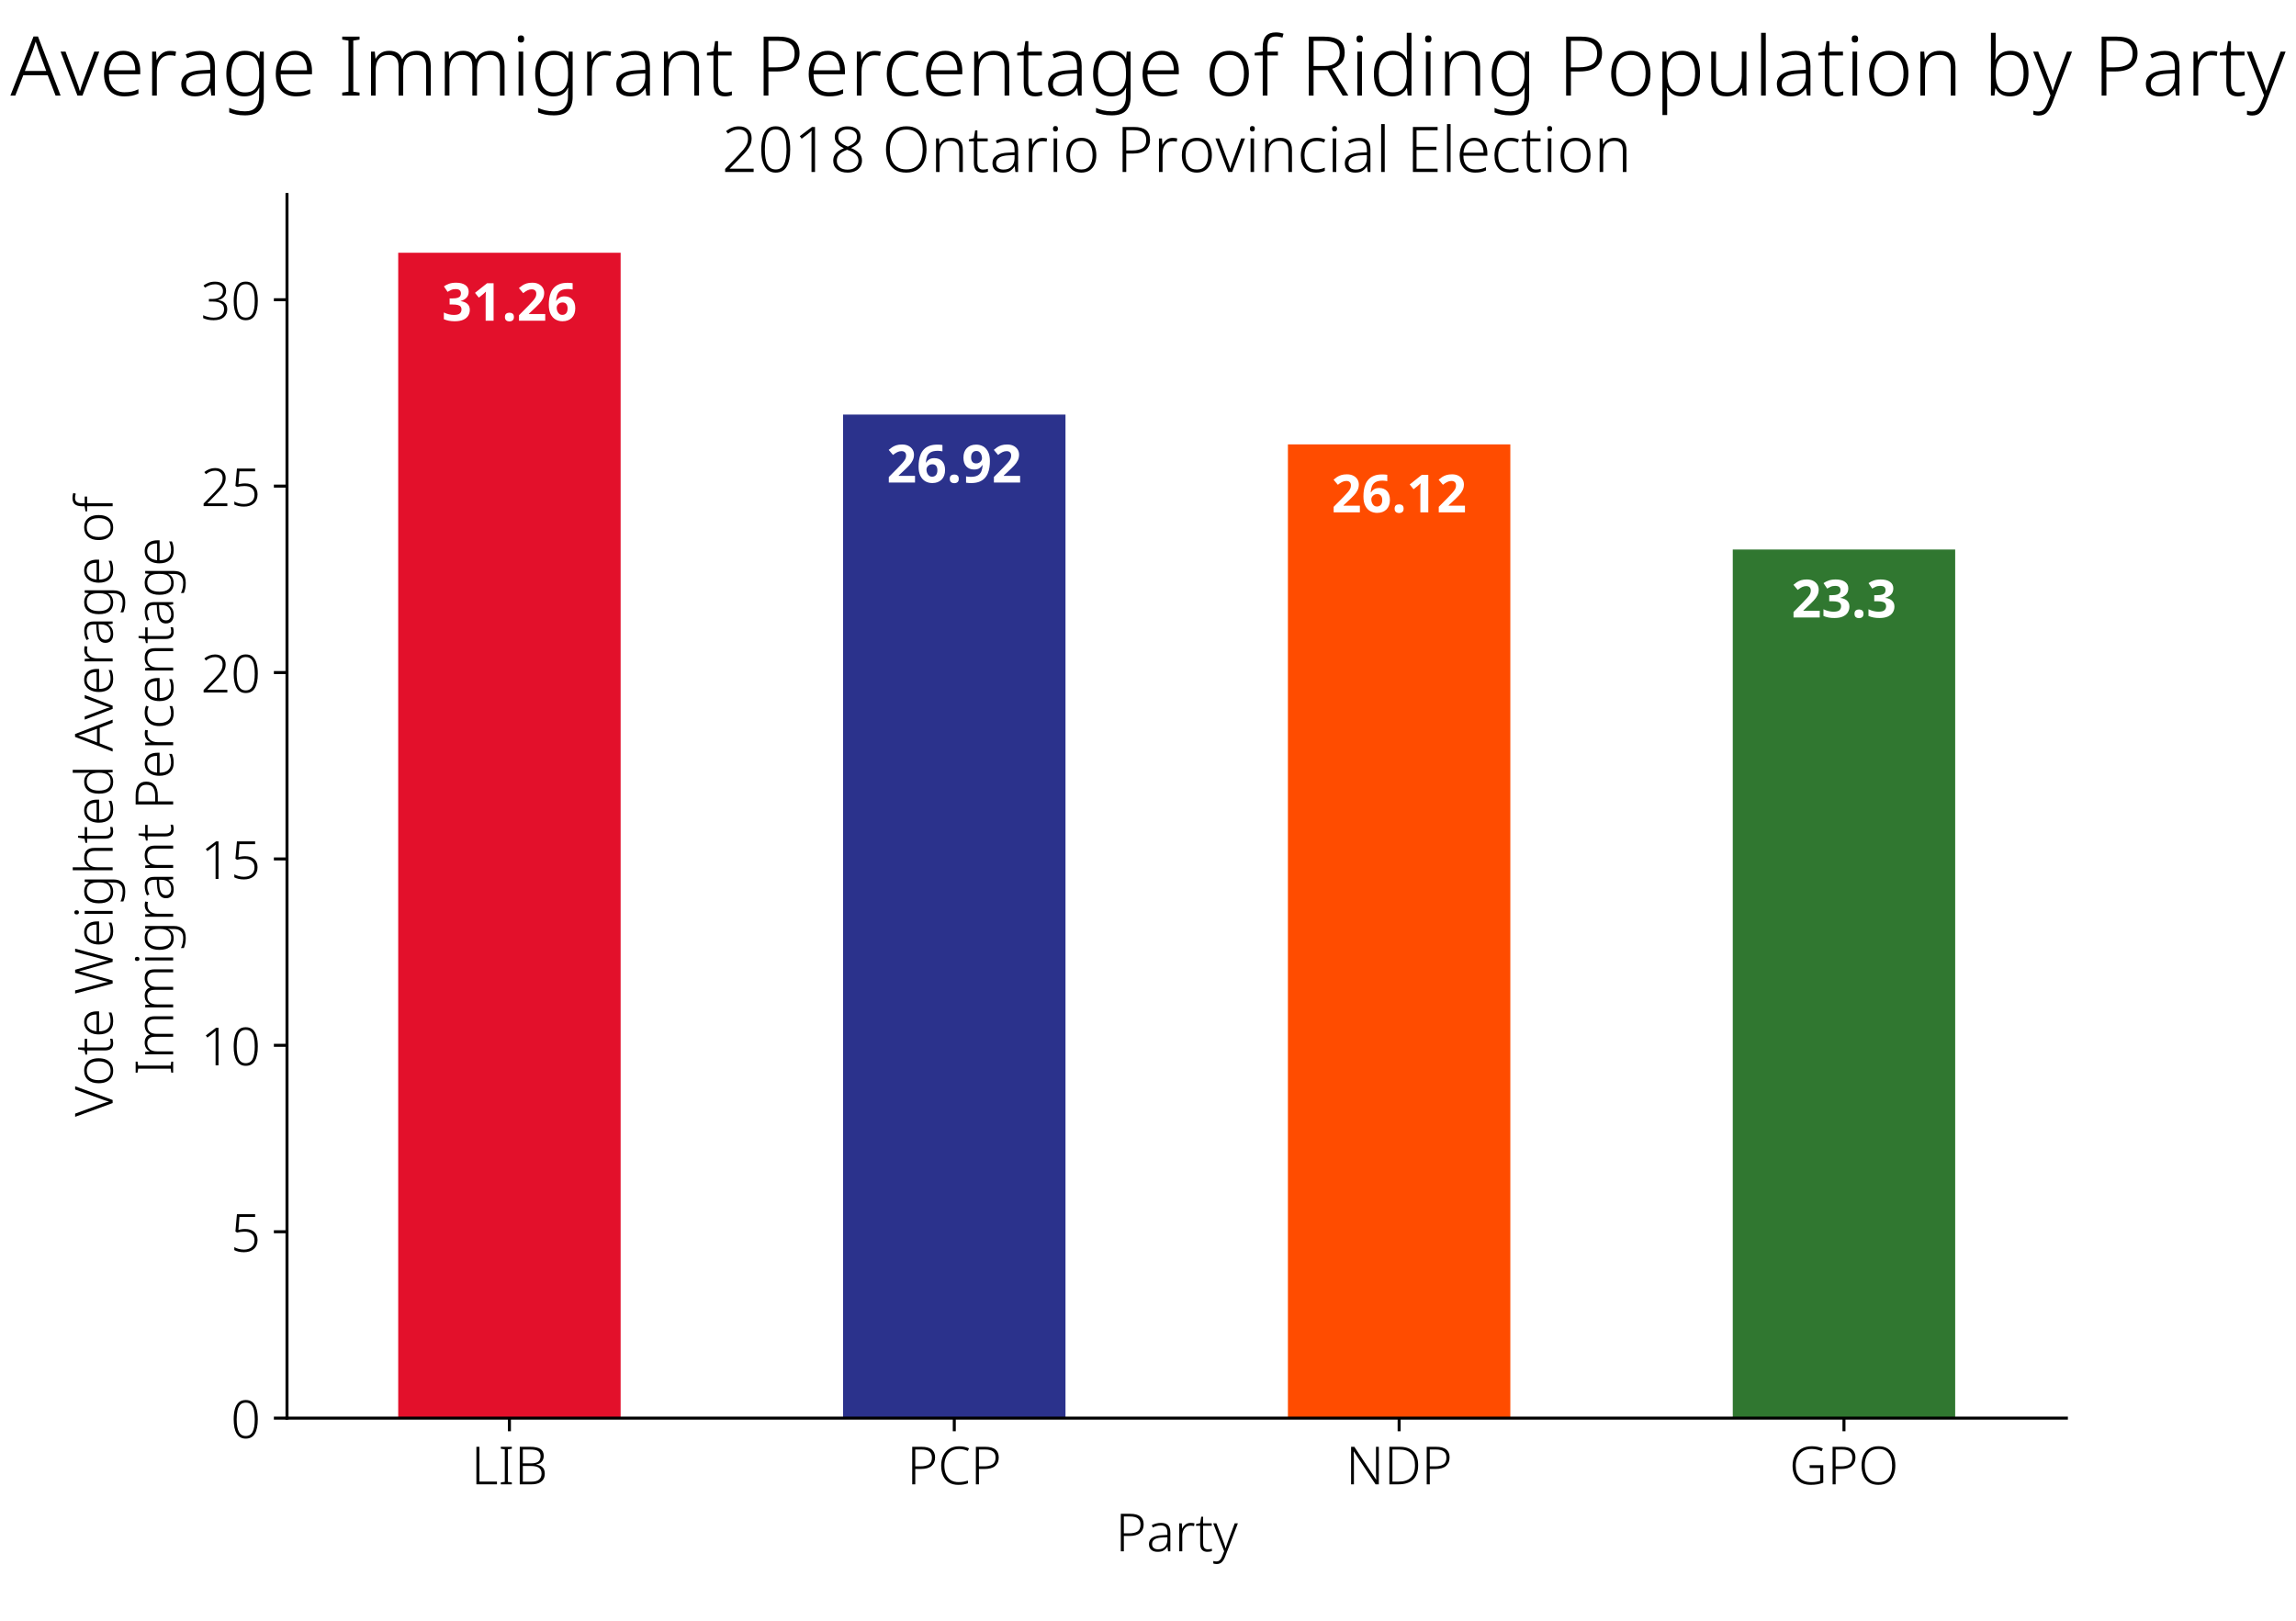 <?xml version="1.0" encoding="utf-8" standalone="no"?>
<!DOCTYPE svg PUBLIC "-//W3C//DTD SVG 1.1//EN"
  "http://www.w3.org/Graphics/SVG/1.1/DTD/svg11.dtd">
<!-- Created with matplotlib (http://matplotlib.org/) -->
<svg height="432pt" version="1.1" viewBox="0 0 612 432" width="612pt" xmlns="http://www.w3.org/2000/svg" xmlns:xlink="http://www.w3.org/1999/xlink">
 <defs>
  <style type="text/css">
*{stroke-linecap:butt;stroke-linejoin:round;}
  </style>
 </defs>
 <g id="figure_1">
  <g id="patch_1">
   <path d="M 0 432 
L 612 432 
L 612 0 
L 0 0 
z
" style="fill:#ffffff;"/>
  </g>
  <g id="axes_1">
   <g id="patch_2">
    <path d="M 76.5 378 
L 550.8 378 
L 550.8 51.84 
L 76.5 51.84 
z
" style="fill:#ffffff;"/>
   </g>
   <g id="patch_3">
    <path clip-path="url(#pc175865edb)" d="M 106.144 378 
L 165.431 378 
L 165.431 67.371 
L 106.144 67.371 
z
" style="fill:#e3102b;"/>
   </g>
   <g id="patch_4">
    <path clip-path="url(#pc175865edb)" d="M 224.719 378 
L 284.006 378 
L 284.006 110.498 
L 224.719 110.498 
z
" style="fill:#2b328c;"/>
   </g>
   <g id="patch_5">
    <path clip-path="url(#pc175865edb)" d="M 343.294 378 
L 402.581 378 
L 402.581 118.447 
L 343.294 118.447 
z
" style="fill:#ff4c00;"/>
   </g>
   <g id="patch_6">
    <path clip-path="url(#pc175865edb)" d="M 461.869 378 
L 521.156 378 
L 521.156 146.469 
L 461.869 146.469 
z
" style="fill:#307730;"/>
   </g>
   <g id="matplotlib.axis_1">
    <g id="xtick_1">
     <g id="line2d_1">
      <defs>
       <path d="M 0 0 
L 0 3.5 
" id="mada74c8086" style="stroke:#000000;stroke-width:0.8;"/>
      </defs>
      <g>
       <use style="stroke:#000000;stroke-width:0.8;" x="135.787" xlink:href="#mada74c8086" y="378"/>
      </g>
     </g>
     <g id="text_1">
      <!-- LIB -->
      <defs>
       <path d="M 10 0 
L 10 71.406 
L 15.797 71.406 
L 15.797 5.203 
L 49.203 5.203 
L 49.203 0 
z
" id="NotoSans-Light-4c"/>
       <path d="M 26 0 
L 5 0 
L 5 3.594 
L 12.594 4.703 
L 12.594 66.594 
L 5 67.797 
L 5 71.406 
L 26 71.406 
L 26 67.797 
L 18.406 66.594 
L 18.406 4.703 
L 26 3.594 
z
" id="NotoSans-Light-49"/>
       <path d="M 10 71.406 
L 29.797 71.406 
Q 43 71.406 49.297 67.297 
Q 55.594 63.203 55.594 54 
Q 55.594 47.797 52 43.391 
Q 48.406 39 41.703 37.797 
L 41.703 37.406 
Q 49.5 36.203 53.547 32.047 
Q 57.594 27.906 57.594 20.297 
Q 57.594 13.406 54.438 8.906 
Q 51.297 4.406 45.641 2.203 
Q 40 0 32.594 0 
L 10 0 
z
M 15.797 39.906 
L 31.094 39.906 
Q 40.906 39.906 45.25 43.297 
Q 49.594 46.703 49.594 53.406 
Q 49.594 60.297 44.891 63.297 
Q 40.203 66.297 29.797 66.297 
L 15.797 66.297 
z
M 15.797 34.906 
L 15.797 5 
L 32.094 5 
Q 51.5 5 51.5 20.594 
Q 51.5 28 46.547 31.453 
Q 41.594 34.906 31.203 34.906 
z
" id="NotoSans-Light-42"/>
      </defs>
      <g transform="translate(125.582 395.64)scale(0.14 -0.14)">
       <use xlink:href="#NotoSans-Light-4c"/>
       <use x="51.5" xlink:href="#NotoSans-Light-49"/>
       <use x="82.6" xlink:href="#NotoSans-Light-42"/>
      </g>
     </g>
    </g>
    <g id="xtick_2">
     <g id="line2d_2">
      <g>
       <use style="stroke:#000000;stroke-width:0.8;" x="254.363" xlink:href="#mada74c8086" y="378"/>
      </g>
     </g>
     <g id="text_2">
      <!-- PCP -->
      <defs>
       <path d="M 27.797 71.406 
Q 53.5 71.406 53.5 51.203 
Q 53.5 40.906 46.844 35.047 
Q 40.203 29.203 26.203 29.203 
L 15.797 29.203 
L 15.797 0 
L 10 0 
L 10 71.406 
z
M 27.203 66.297 
L 15.797 66.297 
L 15.797 34.203 
L 25.594 34.203 
Q 36 34.203 41.75 37.844 
Q 47.5 41.5 47.5 50.906 
Q 47.5 58.906 42.547 62.594 
Q 37.594 66.297 27.203 66.297 
z
" id="NotoSans-Light-50"/>
       <path d="M 40.406 67.203 
Q 31.594 67.203 25.297 63.25 
Q 19 59.297 15.641 52.25 
Q 12.297 45.203 12.297 35.797 
Q 12.297 26.203 15.344 19.094 
Q 18.406 12 24.406 8.094 
Q 30.406 4.203 39.406 4.203 
Q 44.594 4.203 48.938 5 
Q 53.297 5.797 57.203 7 
L 57.203 2 
Q 53.5 0.594 49.047 -0.203 
Q 44.594 -1 38.797 -1 
Q 28 -1 20.75 3.594 
Q 13.5 8.203 9.844 16.5 
Q 6.203 24.797 6.203 35.906 
Q 6.203 46.5 10.25 54.75 
Q 14.297 63 21.938 67.703 
Q 29.594 72.406 40.406 72.406 
Q 50.906 72.406 59.203 68.406 
L 56.906 63.406 
Q 49.094 67.203 40.406 67.203 
z
" id="NotoSans-Light-43"/>
      </defs>
      <g transform="translate(241.755 395.64)scale(0.14 -0.14)">
       <use xlink:href="#NotoSans-Light-50"/>
       <use x="58.9" xlink:href="#NotoSans-Light-43"/>
       <use x="121.2" xlink:href="#NotoSans-Light-50"/>
      </g>
     </g>
    </g>
    <g id="xtick_3">
     <g id="line2d_3">
      <g>
       <use style="stroke:#000000;stroke-width:0.8;" x="372.938" xlink:href="#mada74c8086" y="378"/>
      </g>
     </g>
     <g id="text_3">
      <!-- NDP -->
      <defs>
       <path d="M 62.797 0 
L 56.594 0 
L 15.297 62.406 
L 15 62.406 
Q 15.203 58.5 15.297 54.141 
Q 15.406 49.797 15.406 45 
L 15.406 0 
L 10 0 
L 10 71.406 
L 16.203 71.406 
L 57.406 9.203 
L 57.797 9.203 
Q 57.594 12.297 57.5 17.141 
Q 57.406 22 57.406 26.094 
L 57.406 71.406 
L 62.797 71.406 
z
" id="NotoSans-Light-4e"/>
       <path d="M 64.797 36.406 
Q 64.797 18.406 55.297 9.203 
Q 45.797 0 27.594 0 
L 10 0 
L 10 71.406 
L 29.797 71.406 
Q 46.797 71.406 55.797 62.453 
Q 64.797 53.5 64.797 36.406 
z
M 58.797 36.203 
Q 58.797 66.297 28.703 66.297 
L 15.797 66.297 
L 15.797 5.094 
L 27.203 5.094 
Q 58.797 5.094 58.797 36.203 
z
" id="NotoSans-Light-44"/>
      </defs>
      <g transform="translate(358.734 395.64)scale(0.14 -0.14)">
       <use xlink:href="#NotoSans-Light-4e"/>
       <use x="72.9" xlink:href="#NotoSans-Light-44"/>
       <use x="144" xlink:href="#NotoSans-Light-50"/>
      </g>
     </g>
    </g>
    <g id="xtick_4">
     <g id="line2d_4">
      <g>
       <use style="stroke:#000000;stroke-width:0.8;" x="491.512" xlink:href="#mada74c8086" y="378"/>
      </g>
     </g>
     <g id="text_4">
      <!-- GPO -->
      <defs>
       <path d="M 38.703 36.406 
L 64.594 36.406 
L 64.594 3.203 
Q 59.406 1.094 53.594 0.047 
Q 47.797 -1 41 -1 
Q 24 -1 15.094 8.703 
Q 6.203 18.406 6.203 35.594 
Q 6.203 46.406 10.547 54.75 
Q 14.906 63.094 23.094 67.797 
Q 31.297 72.5 42.797 72.5 
Q 48.594 72.5 53.891 71.391 
Q 59.203 70.297 63.797 68.203 
L 61.406 63 
Q 52.297 67.297 42.406 67.297 
Q 33 67.297 26.25 63.297 
Q 19.5 59.297 15.844 52.141 
Q 12.203 45 12.203 35.594 
Q 12.203 20.203 19.844 12.141 
Q 27.5 4.094 42.203 4.094 
Q 47.406 4.094 51.453 4.844 
Q 55.5 5.594 58.797 6.703 
L 58.797 31.094 
L 38.703 31.094 
z
" id="NotoSans-Light-47"/>
       <path d="M 70.5 35.797 
Q 70.5 24.906 66.891 16.594 
Q 63.297 8.297 56.141 3.641 
Q 49 -1 38.406 -1 
Q 27.594 -1 20.438 3.641 
Q 13.297 8.297 9.75 16.641 
Q 6.203 25 6.203 35.906 
Q 6.203 46.797 9.844 55 
Q 13.5 63.203 20.75 67.844 
Q 28 72.5 38.703 72.5 
Q 49 72.5 56.047 68.047 
Q 63.094 63.594 66.797 55.391 
Q 70.5 47.203 70.5 35.797 
z
M 12.297 35.797 
Q 12.297 26.297 15.094 19.141 
Q 17.906 12 23.703 8.047 
Q 29.5 4.094 38.406 4.094 
Q 47.406 4.094 53.156 8.047 
Q 58.906 12 61.656 19.094 
Q 64.406 26.203 64.406 35.797 
Q 64.406 50.594 57.953 58.938 
Q 51.5 67.297 38.703 67.297 
Q 29.797 67.297 23.891 63.344 
Q 18 59.406 15.141 52.297 
Q 12.297 45.203 12.297 35.797 
z
" id="NotoSans-Light-4f"/>
      </defs>
      <g transform="translate(476.945 395.64)scale(0.14 -0.14)">
       <use xlink:href="#NotoSans-Light-47"/>
       <use x="72.4" xlink:href="#NotoSans-Light-50"/>
       <use x="131.3" xlink:href="#NotoSans-Light-4f"/>
      </g>
     </g>
    </g>
    <g id="text_5">
     <!-- Party -->
     <defs>
      <path d="M 27.594 54.094 
Q 36.594 54.094 41 49.688 
Q 45.406 45.297 45.406 35.797 
L 45.406 0 
L 41.094 0 
L 40 9 
L 39.797 9 
Q 37 4.5 32.797 1.75 
Q 28.594 -1 21.203 -1 
Q 13.594 -1 9.141 2.797 
Q 4.703 6.594 4.703 13.906 
Q 4.703 21.797 11.141 26 
Q 17.594 30.203 30.094 30.703 
L 39.797 31.203 
L 39.797 34.906 
Q 39.797 42.797 36.641 46.047 
Q 33.5 49.297 27.406 49.297 
Q 23.297 49.297 19.5 48.25 
Q 15.703 47.203 11.906 45.203 
L 10.094 49.797 
Q 13.797 51.703 18.297 52.891 
Q 22.797 54.094 27.594 54.094 
z
M 39.797 26.797 
L 30.797 26.406 
Q 20.594 26 15.594 22.953 
Q 10.594 19.906 10.594 13.797 
Q 10.594 8.906 13.688 6.344 
Q 16.797 3.797 22.203 3.797 
Q 30.5 3.797 35.047 8.5 
Q 39.594 13.203 39.797 21.703 
z
" id="NotoSans-Light-61"/>
      <path d="M 30.594 54.094 
Q 34.797 54.094 37.797 53.203 
L 37 48 
Q 35.406 48.406 33.797 48.594 
Q 32.203 48.797 30.406 48.797 
Q 23 48.797 18.75 43.438 
Q 14.5 38.094 14.5 29.203 
L 14.5 0 
L 8.797 0 
L 8.797 53.203 
L 13.594 53.203 
L 14.203 43.203 
L 14.5 43.203 
Q 16.5 47.703 20.547 50.891 
Q 24.594 54.094 30.594 54.094 
z
" id="NotoSans-Light-72"/>
      <path d="M 23.797 3.797 
Q 26 3.797 28.047 4.141 
Q 30.094 4.5 31.5 5 
L 31.5 0.406 
Q 29.906 -0.203 27.75 -0.594 
Q 25.594 -1 23 -1 
Q 16.406 -1 12.797 2.75 
Q 9.203 6.5 9.203 14.797 
L 9.203 48.594 
L 1.297 48.594 
L 1.297 51.797 
L 9.203 53.594 
L 11.203 65.906 
L 14.797 65.906 
L 14.797 53.203 
L 31.203 53.203 
L 31.203 48.594 
L 14.797 48.594 
L 14.797 15 
Q 14.797 3.797 23.797 3.797 
z
" id="NotoSans-Light-74"/>
      <path d="M 0 53.203 
L 6.094 53.203 
L 18.797 20.094 
Q 20.406 15.703 21.594 12.25 
Q 22.797 8.797 23.5 6.094 
L 23.797 6.094 
Q 24.5 8.406 25.703 12 
Q 26.906 15.594 28.5 20 
L 40.906 53.203 
L 47 53.203 
L 23 -9.5 
Q 20.297 -16.5 16.594 -20.344 
Q 12.906 -24.203 6.594 -24.203 
Q 4.594 -24.203 3.094 -23.891 
Q 1.594 -23.594 0.203 -23.203 
L 0.203 -18.406 
Q 2.797 -19.297 5.906 -19.297 
Q 10.094 -19.297 12.75 -16.688 
Q 15.406 -14.094 17.406 -8.797 
L 20.906 0.203 
z
" id="NotoSans-Light-79"/>
     </defs>
     <g transform="translate(297.353 413.498)scale(0.14 -0.14)">
      <use xlink:href="#NotoSans-Light-50"/>
      <use x="58.9" xlink:href="#NotoSans-Light-61"/>
      <use x="112.5" xlink:href="#NotoSans-Light-72"/>
      <use x="151.9" xlink:href="#NotoSans-Light-74"/>
      <use x="185.9" xlink:href="#NotoSans-Light-79"/>
     </g>
    </g>
   </g>
   <g id="matplotlib.axis_2">
    <g id="ytick_1">
     <g id="line2d_5">
      <defs>
       <path d="M 0 0 
L -3.5 0 
" id="m5643220491" style="stroke:#000000;stroke-width:0.8;"/>
      </defs>
      <g>
       <use style="stroke:#000000;stroke-width:0.8;" x="76.5" xlink:href="#m5643220491" y="378"/>
      </g>
     </g>
     <g id="text_6">
      <!-- 0 -->
      <defs>
       <path d="M 51.5 35.906 
Q 51.5 18 45.953 8.5 
Q 40.406 -1 28.5 -1 
Q 17.203 -1 11.391 8.391 
Q 5.594 17.797 5.594 35.906 
Q 5.594 46.797 7.844 55.047 
Q 10.094 63.297 15.141 67.891 
Q 20.203 72.5 28.594 72.5 
Q 36.797 72.5 41.844 68 
Q 46.906 63.5 49.203 55.25 
Q 51.5 47 51.5 35.906 
z
M 11.297 35.906 
Q 11.297 19.797 15.438 11.891 
Q 19.594 4 28.5 4 
Q 37.594 4 41.641 11.891 
Q 45.703 19.797 45.703 35.906 
Q 45.703 45.797 44.141 52.891 
Q 42.594 60 38.844 63.75 
Q 35.094 67.5 28.594 67.5 
Q 22.094 67.5 18.297 63.703 
Q 14.5 59.906 12.891 52.797 
Q 11.297 45.703 11.297 35.906 
z
" id="NotoSans-Light-30"/>
      </defs>
      <g transform="translate(61.507 383.32)scale(0.14 -0.14)">
       <use xlink:href="#NotoSans-Light-30"/>
      </g>
     </g>
    </g>
    <g id="ytick_2">
     <g id="line2d_6">
      <g>
       <use style="stroke:#000000;stroke-width:0.8;" x="76.5" xlink:href="#m5643220491" y="328.315"/>
      </g>
     </g>
     <g id="text_7">
      <!-- 5 -->
      <defs>
       <path d="M 27.406 43.203 
Q 38.297 43.203 44.641 37.703 
Q 51 32.203 51 22.203 
Q 51 11.406 44 5.203 
Q 37 -1 25 -1 
Q 19.406 -1 14.75 0.094 
Q 10.094 1.203 6.797 3 
L 6.797 8.703 
Q 10.297 6.594 15.141 5.297 
Q 20 4 25.094 4 
Q 34.203 4 39.703 8.547 
Q 45.203 13.094 45.203 21.797 
Q 45.203 29.594 40.453 33.891 
Q 35.703 38.203 26 38.203 
Q 22.203 38.203 18.594 37.703 
Q 15 37.203 12 36.406 
L 8.906 38.5 
L 11.797 71.406 
L 46.406 71.406 
L 46.406 66.203 
L 16.594 66.203 
L 14.594 41.594 
Q 16.703 42 19.891 42.594 
Q 23.094 43.203 27.406 43.203 
z
" id="NotoSans-Light-35"/>
      </defs>
      <g transform="translate(61.507 333.635)scale(0.14 -0.14)">
       <use xlink:href="#NotoSans-Light-35"/>
      </g>
     </g>
    </g>
    <g id="ytick_3">
     <g id="line2d_7">
      <g>
       <use style="stroke:#000000;stroke-width:0.8;" x="76.5" xlink:href="#m5643220491" y="278.631"/>
      </g>
     </g>
     <g id="text_8">
      <!-- 10 -->
      <defs>
       <path d="M 33.797 0 
L 28.203 0 
L 28.203 53.094 
Q 28.203 57.406 28.203 60.156 
Q 28.203 62.906 28.406 65.406 
Q 27 64 25.797 63 
Q 24.594 62 22.594 60.406 
L 12.594 52.797 
L 9.594 56.797 
L 29 71.406 
L 33.797 71.406 
z
" id="NotoSans-Light-31"/>
      </defs>
      <g transform="translate(53.514 283.951)scale(0.14 -0.14)">
       <use xlink:href="#NotoSans-Light-31"/>
       <use x="57.1" xlink:href="#NotoSans-Light-30"/>
      </g>
     </g>
    </g>
    <g id="ytick_4">
     <g id="line2d_8">
      <g>
       <use style="stroke:#000000;stroke-width:0.8;" x="76.5" xlink:href="#m5643220491" y="228.946"/>
      </g>
     </g>
     <g id="text_9">
      <!-- 15 -->
      <g transform="translate(53.514 234.266)scale(0.14 -0.14)">
       <use xlink:href="#NotoSans-Light-31"/>
       <use x="57.1" xlink:href="#NotoSans-Light-35"/>
      </g>
     </g>
    </g>
    <g id="ytick_5">
     <g id="line2d_9">
      <g>
       <use style="stroke:#000000;stroke-width:0.8;" x="76.5" xlink:href="#m5643220491" y="179.261"/>
      </g>
     </g>
     <g id="text_10">
      <!-- 20 -->
      <defs>
       <path d="M 50.594 0 
L 5.406 0 
L 5.406 4.797 
L 25.906 26.094 
Q 31 31.406 34.5 35.594 
Q 38 39.797 39.797 44 
Q 41.594 48.203 41.594 53.406 
Q 41.594 60.094 37.688 63.75 
Q 33.797 67.406 27.203 67.406 
Q 22.406 67.406 18.203 65.703 
Q 14 64 9.906 60.797 
L 6.797 64.797 
Q 11.203 68.406 16.391 70.406 
Q 21.594 72.406 27.203 72.406 
Q 36.406 72.406 41.906 67.297 
Q 47.406 62.203 47.406 53.594 
Q 47.406 47.797 45.344 43 
Q 43.297 38.203 39.547 33.594 
Q 35.797 29 30.594 23.797 
L 12.703 5.5 
L 12.703 5.203 
L 50.594 5.203 
z
" id="NotoSans-Light-32"/>
      </defs>
      <g transform="translate(53.514 184.581)scale(0.14 -0.14)">
       <use xlink:href="#NotoSans-Light-32"/>
       <use x="57.1" xlink:href="#NotoSans-Light-30"/>
      </g>
     </g>
    </g>
    <g id="ytick_6">
     <g id="line2d_10">
      <g>
       <use style="stroke:#000000;stroke-width:0.8;" x="76.5" xlink:href="#m5643220491" y="129.577"/>
      </g>
     </g>
     <g id="text_11">
      <!-- 25 -->
      <g transform="translate(53.514 134.897)scale(0.14 -0.14)">
       <use xlink:href="#NotoSans-Light-32"/>
       <use x="57.1" xlink:href="#NotoSans-Light-35"/>
      </g>
     </g>
    </g>
    <g id="ytick_7">
     <g id="line2d_11">
      <g>
       <use style="stroke:#000000;stroke-width:0.8;" x="76.5" xlink:href="#m5643220491" y="79.892"/>
      </g>
     </g>
     <g id="text_12">
      <!-- 30 -->
      <defs>
       <path d="M 48.203 54.906 
Q 48.203 47.797 44 43.297 
Q 39.797 38.797 33.203 37.594 
L 33.203 37.203 
Q 41.594 36.203 46 31.75 
Q 50.406 27.297 50.406 19.797 
Q 50.406 10.594 43.906 4.797 
Q 37.406 -1 24.406 -1 
Q 18.594 -1 13.641 0 
Q 8.703 1 4.594 3 
L 4.594 8.5 
Q 8.703 6.5 14 5.203 
Q 19.297 3.906 24.406 3.906 
Q 34.594 3.906 39.5 8.25 
Q 44.406 12.594 44.406 20 
Q 44.406 27.797 38.594 31.141 
Q 32.797 34.5 23.094 34.5 
L 15.5 34.5 
L 15.5 39.5 
L 23.203 39.5 
Q 31.5 39.5 36.891 43.344 
Q 42.297 47.203 42.297 54.594 
Q 42.297 60.906 38.188 64.156 
Q 34.094 67.406 27.297 67.406 
Q 21.594 67.406 17.047 65.703 
Q 12.5 64 8.094 61 
L 5.203 65 
Q 9.297 68.203 14.797 70.297 
Q 20.297 72.406 27.203 72.406 
Q 37.203 72.406 42.703 67.656 
Q 48.203 62.906 48.203 54.906 
z
" id="NotoSans-Light-33"/>
      </defs>
      <g transform="translate(53.514 85.212)scale(0.14 -0.14)">
       <use xlink:href="#NotoSans-Light-33"/>
       <use x="57.1" xlink:href="#NotoSans-Light-30"/>
      </g>
     </g>
    </g>
    <g id="text_13">
     <!-- Vote Weighted Average of -->
     <defs>
      <path d="M 58.203 71.406 
L 32 0 
L 26.203 0 
L 0 71.406 
L 6.094 71.406 
L 25 19.906 
Q 26.297 16.297 27.344 13 
Q 28.406 9.703 29.094 6.797 
Q 29.797 9.703 30.797 12.891 
Q 31.797 16.094 33.203 20 
L 52 71.406 
z
" id="NotoSans-Light-56"/>
      <path d="M 53.297 26.594 
Q 53.297 18.297 50.547 12.094 
Q 47.797 5.906 42.438 2.453 
Q 37.094 -1 29.406 -1 
Q 22 -1 16.703 2.391 
Q 11.406 5.797 8.547 12 
Q 5.703 18.203 5.703 26.594 
Q 5.703 39.594 12.141 46.891 
Q 18.594 54.203 29.797 54.203 
Q 37.406 54.203 42.656 50.75 
Q 47.906 47.297 50.594 41.094 
Q 53.297 34.906 53.297 26.594 
z
M 11.594 26.594 
Q 11.594 16.406 15.891 10.156 
Q 20.203 3.906 29.406 3.906 
Q 38.703 3.906 43.047 10.156 
Q 47.406 16.406 47.406 26.594 
Q 47.406 33.203 45.594 38.297 
Q 43.797 43.406 39.891 46.297 
Q 36 49.203 29.703 49.203 
Q 20.594 49.203 16.094 43.203 
Q 11.594 37.203 11.594 26.594 
z
" id="NotoSans-Light-6f"/>
      <path d="M 29 54.203 
Q 35.797 54.203 40.391 51.047 
Q 45 47.906 47.297 42.406 
Q 49.594 36.906 49.594 29.797 
L 49.594 25.797 
L 11.594 25.797 
Q 11.594 15.297 16.5 9.641 
Q 21.406 4 30.594 4 
Q 35.594 4 39.297 4.797 
Q 43 5.594 47.406 7.594 
L 47.406 2.406 
Q 43.406 0.594 39.5 -0.203 
Q 35.594 -1 30.406 -1 
Q 18.5 -1 12.094 6.297 
Q 5.703 13.594 5.703 26.203 
Q 5.703 34.297 8.453 40.641 
Q 11.203 47 16.391 50.594 
Q 21.594 54.203 29 54.203 
z
M 28.906 49.406 
Q 21.594 49.406 17.047 44.5 
Q 12.5 39.594 11.703 30.594 
L 43.594 30.594 
Q 43.594 39 40.047 44.203 
Q 36.5 49.406 28.906 49.406 
z
" id="NotoSans-Light-65"/>
      <path id="NotoSans-Light-20"/>
      <path d="M 87.797 71.406 
L 68.406 0 
L 62.594 0 
L 47.594 52.5 
Q 45.594 59.906 44.594 64.203 
Q 44.297 62.203 43.641 59.391 
Q 43 56.594 42.094 53.406 
L 27.203 0 
L 21.406 0 
L 2.297 71.406 
L 8.297 71.406 
L 21.203 22.406 
Q 22.297 18.203 23.141 14.75 
Q 24 11.297 24.594 8 
Q 25.203 11.406 26 15 
Q 26.797 18.594 28 22.703 
L 41.797 71.406 
L 47.594 71.406 
L 61.797 22.406 
Q 63.203 18.094 64 14.547 
Q 64.797 11 65.406 7.797 
Q 65.797 11.094 66.594 14.547 
Q 67.406 18 68.594 22.297 
L 81.797 71.406 
z
" id="NotoSans-Light-57"/>
      <path d="M 11.594 72.906 
Q 15.594 72.906 15.594 68.594 
Q 15.594 64.203 11.594 64.203 
Q 7.797 64.203 7.797 68.594 
Q 7.797 72.906 11.594 72.906 
z
M 14.406 53.203 
L 14.406 0 
L 8.797 0 
L 8.797 53.203 
z
" id="NotoSans-Light-69"/>
      <path d="M 28.203 54.203 
Q 34.5 54.203 38.641 51.797 
Q 42.797 49.406 45.297 45.094 
L 45.594 45.094 
L 46.5 53.203 
L 51.094 53.203 
L 51.094 -1.703 
Q 51.094 -12.203 45.75 -18.094 
Q 40.406 -24 28.203 -24 
Q 22.203 -24 17.594 -23 
Q 13 -22 9.203 -20.406 
L 9.203 -14.906 
Q 13 -16.797 17.844 -17.938 
Q 22.703 -19.094 28.406 -19.094 
Q 37.094 -19.094 41.25 -14.5 
Q 45.406 -9.906 45.406 -2 
L 45.406 1.094 
Q 45.406 3.203 45.5 5.297 
Q 45.594 7.406 45.703 9.406 
L 45.406 9.406 
Q 43.203 4.203 38.594 1.594 
Q 34 -1 27.594 -1 
Q 17.203 -1 11.453 6 
Q 5.703 13 5.703 26.203 
Q 5.703 39.094 11.453 46.641 
Q 17.203 54.203 28.203 54.203 
z
M 28.797 49.203 
Q 20.203 49.203 15.891 43.141 
Q 11.594 37.094 11.594 26.094 
Q 11.594 15.203 15.844 9.5 
Q 20.094 3.797 28.203 3.797 
Q 34.797 3.797 38.547 6.5 
Q 42.297 9.203 43.891 13.891 
Q 45.5 18.594 45.5 24.594 
L 45.5 28 
Q 45.5 38.203 41.75 43.703 
Q 38 49.203 28.797 49.203 
z
" id="NotoSans-Light-67"/>
      <path d="M 14.406 76 
L 14.406 51.594 
Q 14.406 47.594 14.094 44 
L 14.5 44 
Q 16.5 48.406 21.094 51.297 
Q 25.703 54.203 32.5 54.203 
Q 41.594 54.203 46.438 49.5 
Q 51.297 44.797 51.297 34.797 
L 51.297 0 
L 45.594 0 
L 45.594 34.406 
Q 45.594 42 42.141 45.594 
Q 38.703 49.203 32 49.203 
Q 14.406 49.203 14.406 29 
L 14.406 0 
L 8.797 0 
L 8.797 76 
z
" id="NotoSans-Light-68"/>
      <path d="M 27.906 -1 
Q 17.203 -1 11.453 5.844 
Q 5.703 12.703 5.703 26 
Q 5.703 39.797 11.75 47 
Q 17.797 54.203 28.406 54.203 
Q 35.094 54.203 39.297 51.297 
Q 43.5 48.406 45.5 44 
L 45.906 44 
Q 45.797 46.406 45.641 49.297 
Q 45.5 52.203 45.5 54.406 
L 45.5 76 
L 51.203 76 
L 51.203 0 
L 46.594 0 
L 45.797 9.203 
L 45.5 9.203 
Q 43.406 5 39.203 2 
Q 35 -1 27.906 -1 
z
M 28.594 3.906 
Q 37.797 3.906 41.688 9.5 
Q 45.594 15.094 45.594 25.594 
L 45.594 26.594 
Q 45.594 37.594 41.688 43.438 
Q 37.797 49.297 29 49.297 
Q 20.406 49.297 16 43.25 
Q 11.594 37.203 11.594 26 
Q 11.594 15.094 15.797 9.5 
Q 20 3.906 28.594 3.906 
z
" id="NotoSans-Light-64"/>
      <path d="M 54.703 0 
L 45.203 24.594 
L 15.594 24.594 
L 5.906 0 
L 0 0 
L 28 71.594 
L 33.406 71.594 
L 60.797 0 
z
M 43.406 29.797 
L 33.797 55.594 
Q 33.406 57 32.406 60 
Q 31.406 63 30.594 65.297 
Q 29.797 62.703 28.891 60.047 
Q 28 57.406 27.406 55.5 
L 17.5 29.797 
z
" id="NotoSans-Light-41"/>
      <path d="M 20.406 0 
L 0 53.203 
L 6 53.203 
L 19.203 17.906 
Q 20.5 14.594 21.547 11.391 
Q 22.594 8.203 23.203 5.703 
L 23.594 5.703 
Q 24.297 8.203 25.344 11.453 
Q 26.406 14.703 27.594 17.906 
L 40.797 53.203 
L 46.906 53.203 
L 26.5 0 
z
" id="NotoSans-Light-76"/>
      <path d="M 29.5 48.594 
L 16.797 48.594 
L 16.797 0 
L 11.094 0 
L 11.094 48.594 
L 1.297 48.594 
L 1.297 51.703 
L 11.094 53.406 
L 11.094 58.594 
Q 11.094 67.797 15.047 72.141 
Q 19 76.5 27 76.5 
Q 29.797 76.5 32.094 76.047 
Q 34.406 75.594 36.297 75 
L 35 70.203 
Q 33.203 70.797 31.141 71.188 
Q 29.094 71.594 27 71.594 
Q 21.594 71.594 19.188 68.547 
Q 16.797 65.5 16.797 58.703 
L 16.797 53.203 
L 29.5 53.203 
z
" id="NotoSans-Light-66"/>
     </defs>
     <g transform="translate(30.026 297.684)rotate(-90)scale(0.14 -0.14)">
      <use xlink:href="#NotoSans-Light-56"/>
      <use x="58.2" xlink:href="#NotoSans-Light-6f"/>
      <use x="117.2" xlink:href="#NotoSans-Light-74"/>
      <use x="151.2" xlink:href="#NotoSans-Light-65"/>
      <use x="206.4" xlink:href="#NotoSans-Light-20"/>
      <use x="232.4" xlink:href="#NotoSans-Light-57"/>
      <use x="322.4" xlink:href="#NotoSans-Light-65"/>
      <use x="377.6" xlink:href="#NotoSans-Light-69"/>
      <use x="400.8" xlink:href="#NotoSans-Light-67"/>
      <use x="460.7" xlink:href="#NotoSans-Light-68"/>
      <use x="520.3" xlink:href="#NotoSans-Light-74"/>
      <use x="554.3" xlink:href="#NotoSans-Light-65"/>
      <use x="609.5" xlink:href="#NotoSans-Light-64"/>
      <use x="669.4" xlink:href="#NotoSans-Light-20"/>
      <use x="695.4" xlink:href="#NotoSans-Light-41"/>
      <use x="756.2" xlink:href="#NotoSans-Light-76"/>
      <use x="803.1" xlink:href="#NotoSans-Light-65"/>
      <use x="858.3" xlink:href="#NotoSans-Light-72"/>
      <use x="897.7" xlink:href="#NotoSans-Light-61"/>
      <use x="951.3" xlink:href="#NotoSans-Light-67"/>
      <use x="1011.2" xlink:href="#NotoSans-Light-65"/>
      <use x="1066.4" xlink:href="#NotoSans-Light-20"/>
      <use x="1092.4" xlink:href="#NotoSans-Light-6f"/>
      <use x="1151.4" xlink:href="#NotoSans-Light-66"/>
     </g>
     <!-- Immigrant Percentage -->
     <defs>
      <path d="M 64.406 54.203 
Q 72.297 54.203 76.75 49.703 
Q 81.203 45.203 81.203 35.5 
L 81.203 0 
L 75.594 0 
L 75.594 35.203 
Q 75.594 42.406 72.391 45.797 
Q 69.203 49.203 63.594 49.203 
Q 56 49.203 51.891 44.75 
Q 47.797 40.297 47.797 31 
L 47.797 0 
L 42.203 0 
L 42.203 35.203 
Q 42.203 42.406 39 45.797 
Q 35.797 49.203 30.203 49.203 
Q 22.594 49.203 18.5 44.547 
Q 14.406 39.906 14.406 30.203 
L 14.406 0 
L 8.797 0 
L 8.797 53.203 
L 13.406 53.203 
L 14.203 44.797 
L 14.594 44.797 
Q 16.594 48.703 20.641 51.453 
Q 24.703 54.203 31 54.203 
Q 36.797 54.203 40.797 51.703 
Q 44.797 49.203 46.406 44.203 
L 46.797 44.203 
Q 49 49 53.594 51.594 
Q 58.203 54.203 64.406 54.203 
z
" id="NotoSans-Light-6d"/>
      <path d="M 32.594 54.203 
Q 41.703 54.203 46.5 49.5 
Q 51.297 44.797 51.297 34.797 
L 51.297 0 
L 45.594 0 
L 45.594 34.406 
Q 45.594 42 42.141 45.594 
Q 38.703 49.203 32 49.203 
Q 14.406 49.203 14.406 29 
L 14.406 0 
L 8.797 0 
L 8.797 53.203 
L 13.406 53.203 
L 14.203 44 
L 14.594 44 
Q 16.703 48.406 21.25 51.297 
Q 25.797 54.203 32.594 54.203 
z
" id="NotoSans-Light-6e"/>
      <path d="M 30.094 -1 
Q 18.406 -1 12.047 6.141 
Q 5.703 13.297 5.703 26.297 
Q 5.703 35.203 8.891 41.453 
Q 12.094 47.703 17.844 50.953 
Q 23.594 54.203 31.203 54.203 
Q 35.094 54.203 38.438 53.5 
Q 41.797 52.797 44.406 51.594 
L 42.797 46.594 
Q 37.203 49.094 31.203 49.094 
Q 21.797 49.094 16.688 43 
Q 11.594 36.906 11.594 26.406 
Q 11.594 16.406 16.094 10.203 
Q 20.594 4 30 4 
Q 34 4 37.5 4.797 
Q 41 5.594 43.797 6.906 
L 43.797 1.797 
Q 41.203 0.5 37.797 -0.25 
Q 34.406 -1 30.094 -1 
z
" id="NotoSans-Light-63"/>
     </defs>
     <g transform="translate(46.154 286.615)rotate(-90)scale(0.14 -0.14)">
      <use xlink:href="#NotoSans-Light-49"/>
      <use x="31.1" xlink:href="#NotoSans-Light-6d"/>
      <use x="120.5" xlink:href="#NotoSans-Light-6d"/>
      <use x="209.9" xlink:href="#NotoSans-Light-69"/>
      <use x="233.1" xlink:href="#NotoSans-Light-67"/>
      <use x="293" xlink:href="#NotoSans-Light-72"/>
      <use x="332.4" xlink:href="#NotoSans-Light-61"/>
      <use x="386" xlink:href="#NotoSans-Light-6e"/>
      <use x="445.6" xlink:href="#NotoSans-Light-74"/>
      <use x="479.6" xlink:href="#NotoSans-Light-20"/>
      <use x="505.6" xlink:href="#NotoSans-Light-50"/>
      <use x="564.5" xlink:href="#NotoSans-Light-65"/>
      <use x="619.7" xlink:href="#NotoSans-Light-72"/>
      <use x="659.1" xlink:href="#NotoSans-Light-63"/>
      <use x="706.7" xlink:href="#NotoSans-Light-65"/>
      <use x="761.9" xlink:href="#NotoSans-Light-6e"/>
      <use x="821.5" xlink:href="#NotoSans-Light-74"/>
      <use x="855.5" xlink:href="#NotoSans-Light-61"/>
      <use x="909.1" xlink:href="#NotoSans-Light-67"/>
      <use x="969" xlink:href="#NotoSans-Light-65"/>
     </g>
    </g>
   </g>
   <g id="patch_7">
    <path d="M 76.5 378 
L 76.5 51.84 
" style="fill:none;stroke:#000000;stroke-linecap:square;stroke-linejoin:miter;stroke-width:0.8;"/>
   </g>
   <g id="patch_8">
    <path d="M 76.5 378 
L 550.8 378 
" style="fill:none;stroke:#000000;stroke-linecap:square;stroke-linejoin:miter;stroke-width:0.8;"/>
   </g>
   <g id="text_14">
    <!-- 31.26 -->
    <defs>
     <path d="M 51.094 55.406 
Q 51.094 48 46.641 43.594 
Q 42.203 39.203 35.703 37.594 
L 35.703 37.297 
Q 44.203 36.203 48.703 32 
Q 53.203 27.797 53.203 20.797 
Q 53.203 14.594 50.141 9.641 
Q 47.094 4.703 40.75 1.844 
Q 34.406 -1 24.406 -1 
Q 12.797 -1 3.797 2.906 
L 3.797 15.703 
Q 8.406 13.406 13.406 12.203 
Q 18.406 11 22.797 11 
Q 30.906 11 34.156 13.797 
Q 37.406 16.594 37.406 21.703 
Q 37.406 24.594 35.906 26.688 
Q 34.406 28.797 30.656 29.844 
Q 26.906 30.906 20.203 30.906 
L 14.797 30.906 
L 14.797 42.5 
L 20.297 42.5 
Q 26.906 42.5 30.344 43.75 
Q 33.797 45 35.047 47.141 
Q 36.297 49.297 36.297 52.094 
Q 36.297 55.906 33.938 58.047 
Q 31.594 60.203 26.094 60.203 
Q 21 60.203 17.203 58.391 
Q 13.406 56.594 10.906 55 
L 3.906 65.406 
Q 8.094 68.406 13.75 70.406 
Q 19.406 72.406 27.203 72.406 
Q 38.203 72.406 44.641 67.953 
Q 51.094 63.5 51.094 55.406 
z
" id="NotoSans-Bold-33"/>
     <path d="M 41.297 0 
L 26.203 0 
L 26.203 41.297 
Q 26.203 43.797 26.297 48.047 
Q 26.406 52.297 26.594 55.5 
Q 26.094 54.906 24.438 53.344 
Q 22.797 51.797 21.406 50.594 
L 13.203 44 
L 5.906 53.094 
L 28.906 71.406 
L 41.297 71.406 
z
" id="NotoSans-Bold-31"/>
     <path d="M 5.703 7 
Q 5.703 11.594 8.203 13.438 
Q 10.703 15.297 14.297 15.297 
Q 17.797 15.297 20.297 13.438 
Q 22.797 11.594 22.797 7 
Q 22.797 2.594 20.297 0.641 
Q 17.797 -1.297 14.297 -1.297 
Q 10.703 -1.297 8.203 0.641 
Q 5.703 2.594 5.703 7 
z
" id="NotoSans-Bold-2e"/>
     <path d="M 53.906 0 
L 4 0 
L 4 10.5 
L 21.906 28.594 
Q 27.297 34.203 30.594 37.953 
Q 33.906 41.703 35.406 44.75 
Q 36.906 47.797 36.906 51.297 
Q 36.906 55.594 34.547 57.688 
Q 32.203 59.797 28.203 59.797 
Q 24.094 59.797 20.188 57.891 
Q 16.297 56 12 52.5 
L 3.797 62.203 
Q 6.797 64.797 10.297 67.141 
Q 13.797 69.5 18.344 70.953 
Q 22.906 72.406 29.297 72.406 
Q 36.297 72.406 41.344 69.844 
Q 46.406 67.297 49.156 62.938 
Q 51.906 58.594 51.906 53.094 
Q 51.906 47.203 49.547 42.297 
Q 47.203 37.406 42.75 32.594 
Q 38.297 27.797 32 22 
L 22.797 13.406 
L 22.797 12.703 
L 53.906 12.703 
z
" id="NotoSans-Bold-32"/>
     <path d="M 3.5 30.297 
Q 3.5 36.406 4.391 42.453 
Q 5.297 48.5 7.547 53.844 
Q 9.797 59.203 13.844 63.344 
Q 17.906 67.5 24.156 69.844 
Q 30.406 72.203 39.297 72.203 
Q 41.406 72.203 44.203 72.047 
Q 47 71.906 48.906 71.5 
L 48.906 59.406 
Q 47 59.797 44.75 60.094 
Q 42.5 60.406 40.297 60.406 
Q 31.406 60.406 26.547 57.594 
Q 21.703 54.797 19.703 49.75 
Q 17.703 44.703 17.406 38.094 
L 18 38.094 
Q 20 41.594 23.75 44 
Q 27.5 46.406 33.5 46.406 
Q 42.906 46.406 48.406 40.5 
Q 53.906 34.594 53.906 23.797 
Q 53.906 12.203 47.344 5.594 
Q 40.797 -1 29.594 -1 
Q 22.297 -1 16.391 2.344 
Q 10.5 5.703 7 12.641 
Q 3.5 19.594 3.5 30.297 
z
M 29.297 11.094 
Q 33.703 11.094 36.5 14.141 
Q 39.297 17.203 39.297 23.594 
Q 39.297 28.797 36.891 31.797 
Q 34.5 34.797 29.594 34.797 
Q 26.203 34.797 23.75 33.297 
Q 21.297 31.797 19.891 29.547 
Q 18.5 27.297 18.5 24.906 
Q 18.5 21.594 19.703 18.391 
Q 20.906 15.203 23.344 13.141 
Q 25.797 11.094 29.297 11.094 
z
" id="NotoSans-Bold-36"/>
    </defs>
    <g style="fill:#ffffff;" transform="translate(117.776 85.491)scale(0.14 -0.14)">
     <use xlink:href="#NotoSans-Bold-33"/>
     <use x="57.2" xlink:href="#NotoSans-Bold-31"/>
     <use x="114.4" xlink:href="#NotoSans-Bold-2e"/>
     <use x="142.9" xlink:href="#NotoSans-Bold-32"/>
     <use x="200.1" xlink:href="#NotoSans-Bold-36"/>
    </g>
   </g>
   <g id="text_15">
    <!-- 26.92 -->
    <defs>
     <path d="M 53.594 40.906 
Q 53.594 34.797 52.688 28.75 
Q 51.797 22.703 49.547 17.344 
Q 47.297 12 43.25 7.844 
Q 39.203 3.703 32.953 1.344 
Q 26.703 -1 17.797 -1 
Q 15.703 -1 12.891 -0.844 
Q 10.094 -0.703 8.203 -0.297 
L 8.203 11.797 
Q 10.203 11.406 12.391 11.094 
Q 14.594 10.797 16.797 10.797 
Q 25.703 10.797 30.547 13.594 
Q 35.406 16.406 37.406 21.453 
Q 39.406 26.5 39.703 33.094 
L 39.094 33.094 
Q 37 29.594 33.547 27.188 
Q 30.094 24.797 23.297 24.797 
Q 14.203 24.797 8.703 30.688 
Q 3.203 36.594 3.203 47.406 
Q 3.203 59 9.75 65.594 
Q 16.297 72.203 27.5 72.203 
Q 34.797 72.203 40.688 68.844 
Q 46.594 65.5 50.094 58.547 
Q 53.594 51.594 53.594 40.906 
z
M 27.797 60.094 
Q 23.406 60.094 20.594 57.047 
Q 17.797 54 17.797 47.594 
Q 17.797 42.406 20.188 39.406 
Q 22.594 36.406 27.5 36.406 
Q 30.797 36.406 33.297 37.906 
Q 35.797 39.406 37.188 41.656 
Q 38.594 43.906 38.594 46.297 
Q 38.594 49.594 37.391 52.797 
Q 36.203 56 33.797 58.047 
Q 31.406 60.094 27.797 60.094 
z
" id="NotoSans-Bold-39"/>
    </defs>
    <g style="fill:#ffffff;" transform="translate(236.351 128.618)scale(0.14 -0.14)">
     <use xlink:href="#NotoSans-Bold-32"/>
     <use x="57.2" xlink:href="#NotoSans-Bold-36"/>
     <use x="114.4" xlink:href="#NotoSans-Bold-2e"/>
     <use x="142.9" xlink:href="#NotoSans-Bold-39"/>
     <use x="200.1" xlink:href="#NotoSans-Bold-32"/>
    </g>
   </g>
   <g id="text_16">
    <!-- 26.12 -->
    <g style="fill:#ffffff;" transform="translate(354.926 136.567)scale(0.14 -0.14)">
     <use xlink:href="#NotoSans-Bold-32"/>
     <use x="57.2" xlink:href="#NotoSans-Bold-36"/>
     <use x="114.4" xlink:href="#NotoSans-Bold-2e"/>
     <use x="142.9" xlink:href="#NotoSans-Bold-31"/>
     <use x="200.1" xlink:href="#NotoSans-Bold-32"/>
    </g>
   </g>
   <g id="text_17">
    <!-- 23.3 -->
    <g style="fill:#ffffff;" transform="translate(477.505 164.589)scale(0.14 -0.14)">
     <use xlink:href="#NotoSans-Bold-32"/>
     <use x="57.2" xlink:href="#NotoSans-Bold-33"/>
     <use x="114.4" xlink:href="#NotoSans-Bold-2e"/>
     <use x="142.9" xlink:href="#NotoSans-Bold-33"/>
    </g>
   </g>
   <g id="text_18">
    <!-- 2018 Ontario Provincial Election -->
    <defs>
     <path d="M 28.406 72.406 
Q 37.594 72.406 43.25 68.047 
Q 48.906 63.703 48.906 55.703 
Q 48.906 49.203 44.656 45.047 
Q 40.406 40.906 33.797 38 
Q 41.594 34.797 46.391 30.297 
Q 51.203 25.797 51.203 18.297 
Q 51.203 12.203 48.25 7.891 
Q 45.297 3.594 40.141 1.297 
Q 35 -1 28.406 -1 
Q 17.906 -1 11.75 4.094 
Q 5.594 9.203 5.594 17.797 
Q 5.594 23 7.797 26.75 
Q 10 30.5 13.797 33.141 
Q 17.594 35.797 22.406 37.703 
Q 18.406 39.594 15.156 41.938 
Q 11.906 44.297 9.953 47.641 
Q 8 51 8 55.594 
Q 8 60.797 10.641 64.594 
Q 13.297 68.406 17.891 70.406 
Q 22.5 72.406 28.406 72.406 
z
M 28.406 67.594 
Q 22 67.594 17.797 64.391 
Q 13.594 61.203 13.594 55.406 
Q 13.594 49.5 17.844 46.141 
Q 22.094 42.797 28.797 40.297 
Q 35.5 43.094 39.344 46.5 
Q 43.203 49.906 43.203 55.594 
Q 43.203 61.406 39.203 64.5 
Q 35.203 67.594 28.406 67.594 
z
M 11.297 17.797 
Q 11.297 11.5 15.75 7.594 
Q 20.203 3.703 28.203 3.703 
Q 36.203 3.703 40.891 7.547 
Q 45.594 11.406 45.594 18.203 
Q 45.594 24 41.438 27.844 
Q 37.297 31.703 29.797 34.406 
L 27.594 35.203 
Q 20.203 32.5 15.75 28.547 
Q 11.297 24.594 11.297 17.797 
z
" id="NotoSans-Light-38"/>
     <path d="M 14.5 0 
L 8.797 0 
L 8.797 76 
L 14.5 76 
z
" id="NotoSans-Light-6c"/>
     <path d="M 49.203 0 
L 10 0 
L 10 71.406 
L 49.203 71.406 
L 49.203 66.203 
L 15.797 66.203 
L 15.797 40 
L 47.297 40 
L 47.297 34.906 
L 15.797 34.906 
L 15.797 5.203 
L 49.203 5.203 
z
" id="NotoSans-Light-45"/>
    </defs>
    <g transform="translate(192.382 45.84)scale(0.168 -0.168)">
     <use xlink:href="#NotoSans-Light-32"/>
     <use x="57.1" xlink:href="#NotoSans-Light-30"/>
     <use x="114.2" xlink:href="#NotoSans-Light-31"/>
     <use x="171.3" xlink:href="#NotoSans-Light-38"/>
     <use x="228.4" xlink:href="#NotoSans-Light-20"/>
     <use x="254.4" xlink:href="#NotoSans-Light-4f"/>
     <use x="331.2" xlink:href="#NotoSans-Light-6e"/>
     <use x="390.8" xlink:href="#NotoSans-Light-74"/>
     <use x="424.8" xlink:href="#NotoSans-Light-61"/>
     <use x="478.4" xlink:href="#NotoSans-Light-72"/>
     <use x="517.8" xlink:href="#NotoSans-Light-69"/>
     <use x="541" xlink:href="#NotoSans-Light-6f"/>
     <use x="600" xlink:href="#NotoSans-Light-20"/>
     <use x="626" xlink:href="#NotoSans-Light-50"/>
     <use x="684.9" xlink:href="#NotoSans-Light-72"/>
     <use x="724.3" xlink:href="#NotoSans-Light-6f"/>
     <use x="783.3" xlink:href="#NotoSans-Light-76"/>
     <use x="830.2" xlink:href="#NotoSans-Light-69"/>
     <use x="853.4" xlink:href="#NotoSans-Light-6e"/>
     <use x="913" xlink:href="#NotoSans-Light-63"/>
     <use x="960.6" xlink:href="#NotoSans-Light-69"/>
     <use x="983.8" xlink:href="#NotoSans-Light-61"/>
     <use x="1037.4" xlink:href="#NotoSans-Light-6c"/>
     <use x="1060.6" xlink:href="#NotoSans-Light-20"/>
     <use x="1086.6" xlink:href="#NotoSans-Light-45"/>
     <use x="1141.9" xlink:href="#NotoSans-Light-6c"/>
     <use x="1165.1" xlink:href="#NotoSans-Light-65"/>
     <use x="1220.3" xlink:href="#NotoSans-Light-63"/>
     <use x="1267.9" xlink:href="#NotoSans-Light-74"/>
     <use x="1301.9" xlink:href="#NotoSans-Light-69"/>
     <use x="1325.1" xlink:href="#NotoSans-Light-6f"/>
     <use x="1384.1" xlink:href="#NotoSans-Light-6e"/>
    </g>
   </g>
  </g>
  <g id="text_19">
   <!-- Average Immigrant Percentage of Riding Population by Party -->
   <defs>
    <path d="M 27.797 71.406 
Q 40.594 71.406 47.047 66.906 
Q 53.5 62.406 53.5 51.797 
Q 53.5 43.594 49.141 39 
Q 44.797 34.406 38.297 32.406 
L 57.906 0 
L 51 0 
L 32.797 30.797 
L 15.797 30.797 
L 15.797 0 
L 10 0 
L 10 71.406 
z
M 27.297 66.203 
L 15.797 66.203 
L 15.797 35.797 
L 29.297 35.797 
Q 38 35.797 42.75 39.891 
Q 47.5 44 47.5 51.594 
Q 47.5 59.797 42.547 63 
Q 37.594 66.203 27.297 66.203 
z
" id="NotoSans-Light-52"/>
    <path d="M 32.594 54.203 
Q 42.797 54.203 48.547 47.344 
Q 54.297 40.5 54.297 26.906 
Q 54.297 13.297 48.344 6.141 
Q 42.406 -1 32.094 -1 
Q 25 -1 20.75 2 
Q 16.5 5 14.5 9.203 
L 14.094 9.203 
Q 14.203 6.594 14.344 3.688 
Q 14.5 0.797 14.5 -1.797 
L 14.5 -23.594 
L 8.797 -23.594 
L 8.797 53.203 
L 13.5 53.203 
L 14.203 43.203 
L 14.5 43.203 
Q 16.5 47.594 20.844 50.891 
Q 25.203 54.203 32.594 54.203 
z
M 31.797 49.203 
Q 23 49.203 18.797 43.641 
Q 14.594 38.094 14.5 27.594 
L 14.5 26.594 
Q 14.5 15.203 18.641 9.547 
Q 22.797 3.906 31.406 3.906 
Q 39.594 3.906 44 10 
Q 48.406 16.094 48.406 27 
Q 48.406 37.703 44.25 43.453 
Q 40.094 49.203 31.797 49.203 
z
" id="NotoSans-Light-70"/>
    <path d="M 50.703 53.203 
L 50.703 0 
L 46 0 
L 45.203 9.094 
L 44.906 9.094 
Q 42.703 4.797 38.141 1.891 
Q 33.594 -1 26.797 -1 
Q 8 -1 8 18.406 
L 8 53.203 
L 13.797 53.203 
L 13.797 18.797 
Q 13.797 11.203 17.188 7.547 
Q 20.594 3.906 27.406 3.906 
Q 45 3.906 45 24.203 
L 45 53.203 
z
" id="NotoSans-Light-75"/>
    <path d="M 14.406 76 
L 14.406 55 
Q 14.406 52.203 14.297 48.891 
Q 14.203 45.594 14 43.594 
L 14.406 43.594 
Q 16.406 48.094 20.953 51.141 
Q 25.5 54.203 32.5 54.203 
Q 42.797 54.203 48.5 47.25 
Q 54.203 40.297 54.203 26.703 
Q 54.203 14.094 48.453 6.547 
Q 42.703 -1 31.703 -1 
Q 25 -1 20.75 1.797 
Q 16.5 4.594 14.5 8.594 
L 14 8.594 
L 13 0 
L 8.703 0 
L 8.703 76 
z
M 31.797 49.297 
Q 22.5 49.297 18.453 43.5 
Q 14.406 37.703 14.406 26.703 
L 14.406 26 
Q 14.406 15.203 18.25 9.547 
Q 22.094 3.906 31 3.906 
Q 39.594 3.906 43.938 9.844 
Q 48.297 15.797 48.297 26.797 
Q 48.297 49.297 31.797 49.297 
z
" id="NotoSans-Light-62"/>
   </defs>
   <g transform="translate(2.776 25.47)scale(0.22 -0.22)">
    <use xlink:href="#NotoSans-Light-41"/>
    <use x="60.8" xlink:href="#NotoSans-Light-76"/>
    <use x="107.7" xlink:href="#NotoSans-Light-65"/>
    <use x="162.9" xlink:href="#NotoSans-Light-72"/>
    <use x="202.3" xlink:href="#NotoSans-Light-61"/>
    <use x="255.9" xlink:href="#NotoSans-Light-67"/>
    <use x="315.8" xlink:href="#NotoSans-Light-65"/>
    <use x="371" xlink:href="#NotoSans-Light-20"/>
    <use x="397" xlink:href="#NotoSans-Light-49"/>
    <use x="428.1" xlink:href="#NotoSans-Light-6d"/>
    <use x="517.5" xlink:href="#NotoSans-Light-6d"/>
    <use x="606.9" xlink:href="#NotoSans-Light-69"/>
    <use x="630.1" xlink:href="#NotoSans-Light-67"/>
    <use x="690" xlink:href="#NotoSans-Light-72"/>
    <use x="729.4" xlink:href="#NotoSans-Light-61"/>
    <use x="783" xlink:href="#NotoSans-Light-6e"/>
    <use x="842.6" xlink:href="#NotoSans-Light-74"/>
    <use x="876.6" xlink:href="#NotoSans-Light-20"/>
    <use x="902.6" xlink:href="#NotoSans-Light-50"/>
    <use x="961.5" xlink:href="#NotoSans-Light-65"/>
    <use x="1016.7" xlink:href="#NotoSans-Light-72"/>
    <use x="1056.1" xlink:href="#NotoSans-Light-63"/>
    <use x="1103.7" xlink:href="#NotoSans-Light-65"/>
    <use x="1158.9" xlink:href="#NotoSans-Light-6e"/>
    <use x="1218.5" xlink:href="#NotoSans-Light-74"/>
    <use x="1252.5" xlink:href="#NotoSans-Light-61"/>
    <use x="1306.1" xlink:href="#NotoSans-Light-67"/>
    <use x="1366" xlink:href="#NotoSans-Light-65"/>
    <use x="1421.2" xlink:href="#NotoSans-Light-20"/>
    <use x="1447.2" xlink:href="#NotoSans-Light-6f"/>
    <use x="1506.2" xlink:href="#NotoSans-Light-66"/>
    <use x="1537.1" xlink:href="#NotoSans-Light-20"/>
    <use x="1563.1" xlink:href="#NotoSans-Light-52"/>
    <use x="1623.1" xlink:href="#NotoSans-Light-69"/>
    <use x="1646.3" xlink:href="#NotoSans-Light-64"/>
    <use x="1706.2" xlink:href="#NotoSans-Light-69"/>
    <use x="1729.4" xlink:href="#NotoSans-Light-6e"/>
    <use x="1789" xlink:href="#NotoSans-Light-67"/>
    <use x="1848.9" xlink:href="#NotoSans-Light-20"/>
    <use x="1874.9" xlink:href="#NotoSans-Light-50"/>
    <use x="1933.8" xlink:href="#NotoSans-Light-6f"/>
    <use x="1992.8" xlink:href="#NotoSans-Light-70"/>
    <use x="2052.7" xlink:href="#NotoSans-Light-75"/>
    <use x="2112.3" xlink:href="#NotoSans-Light-6c"/>
    <use x="2135.5" xlink:href="#NotoSans-Light-61"/>
    <use x="2189.1" xlink:href="#NotoSans-Light-74"/>
    <use x="2223.1" xlink:href="#NotoSans-Light-69"/>
    <use x="2246.3" xlink:href="#NotoSans-Light-6f"/>
    <use x="2305.3" xlink:href="#NotoSans-Light-6e"/>
    <use x="2364.9" xlink:href="#NotoSans-Light-20"/>
    <use x="2390.9" xlink:href="#NotoSans-Light-62"/>
    <use x="2450.8" xlink:href="#NotoSans-Light-79"/>
    <use x="2497.7" xlink:href="#NotoSans-Light-20"/>
    <use x="2523.7" xlink:href="#NotoSans-Light-50"/>
    <use x="2582.6" xlink:href="#NotoSans-Light-61"/>
    <use x="2636.2" xlink:href="#NotoSans-Light-72"/>
    <use x="2675.6" xlink:href="#NotoSans-Light-74"/>
    <use x="2709.6" xlink:href="#NotoSans-Light-79"/>
   </g>
  </g>
 </g>
 <defs>
  <clipPath id="pc175865edb">
   <rect height="326.16" width="474.3" x="76.5" y="51.84"/>
  </clipPath>
 </defs>
</svg>
